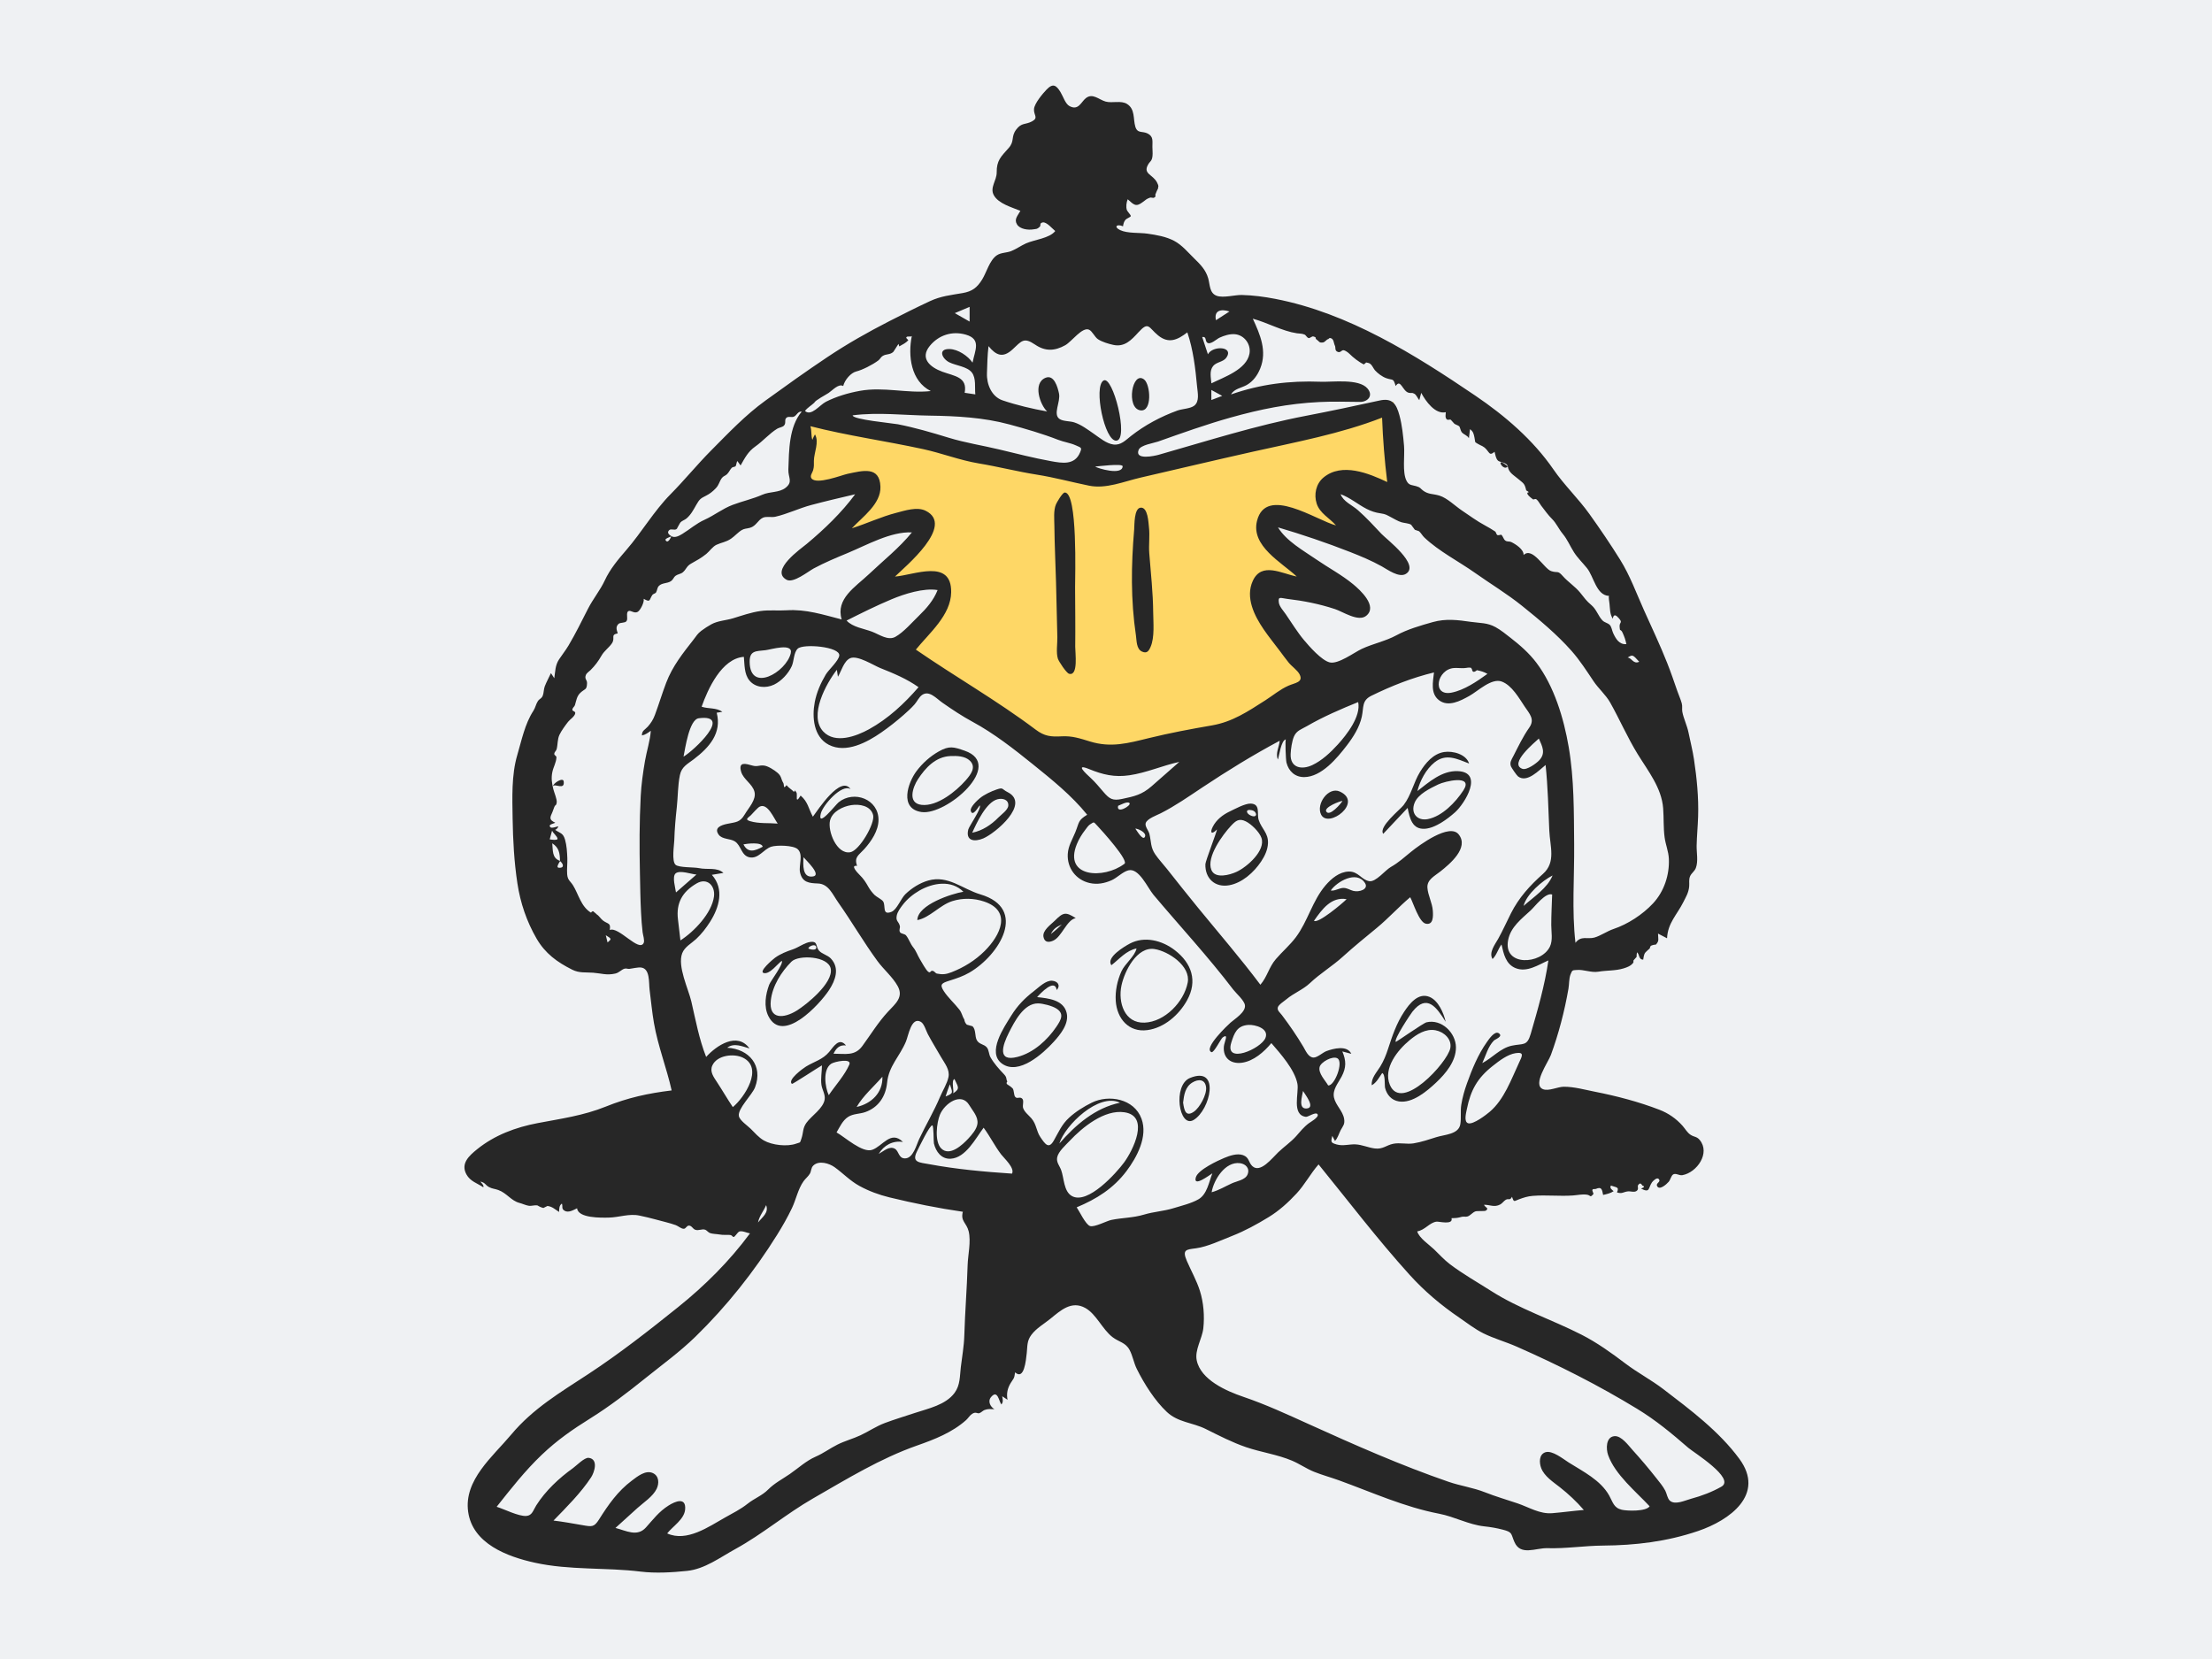 <svg xmlns="http://www.w3.org/2000/svg" viewBox="0 0 1024 768" version="1.1"><g id="react-group-59" stroke="none" stroke-width="1" fill="#eff1f3" fill-rule="evenodd"><g id="react-group-60"><rect id="react-rect-62" x="0" y="0" width="1024" height="768"></rect><path d="M372.117,194.471 C371.411,206.003 370.705,217.533 370,229.065 C374.539,227.758 403.411,219.263 401.628,227.876 C400.348,234.054 392.231,240.737 388.095,245.038 C384.289,248.998 380.369,252.855 376.35,256.599 C383.737,253.771 391.186,251.093 398.688,248.588 C404.365,246.692 410.084,244.842 415.901,243.421 C418.06,242.893 423.89,240.74 425.93,242.208 C431.29,246.066 402.207,274.479 398.223,278.484 C403.856,275.864 409.625,273.484 415.491,271.442 C419.727,269.968 432.813,264.333 436.561,269.145 C440.573,274.293 430.634,286.114 427.877,289.862 C423.928,295.233 419.648,300.385 415.157,305.312 C433.822,322.076 455.756,336.998 479.099,346.272 C496.214,353.073 513.027,354.804 531.087,351.072 C549.641,347.238 567.435,339.885 584.35,331.478 C594.284,326.54 604.087,321.197 613.426,315.195 C609.576,310.512 605.838,305.731 602.206,300.877 C597.023,293.947 590.652,286.375 587.697,278.125 C584.804,270.051 595.656,271.627 600.861,272.066 C608.399,272.701 615.917,274.048 623.304,275.66 C618.081,272.027 612.952,268.249 607.927,264.348 C601.377,259.264 592.64,253.516 588.353,246.202 C584.583,239.77 592.857,241.395 596.683,242.237 C605.805,244.247 614.681,247.671 623.381,251.011 C629.752,253.457 636.084,256.019 642.355,258.717 C638.463,255.333 634.701,251.787 631.086,248.111 C626.225,243.17 619.672,237.135 617.493,230.331 C613.056,216.473 642.904,226.926 648,229.065 C647.058,214.71 646.118,200.355 645.177,186 C605.655,196.516 566.133,207.034 526.61,217.551 C522.339,218.688 516.994,221.163 512.539,221.295 C508.505,221.416 503.632,219.599 499.698,218.848 L428.178,205.183 C409.491,201.612 390.804,198.042 372.117,194.471" id="react-path-63" fill="#fed766"></path><g id="react-group-61" transform="translate(215, 39.623)" fill="#272727"><path d="M581.896,648.592 C577.629,651.033 572.631,652.918 567.891,654.183 C565.107,654.927 560.507,657.222 558.061,655.118 C556.887,654.108 556.618,651.815 555.925,650.485 C554.829,648.381 553.27,646.563 551.81,644.703 C548.271,640.196 544.589,635.848 540.736,631.607 C538.91,629.597 535.575,624.906 532.358,625.215 C528.348,625.599 528.444,631.15 529.449,633.986 C532.649,643.013 542.334,650.883 548.661,657.685 C547.052,660.161 538.218,659.865 535.765,659.287 C532.019,658.402 531.64,655.736 529.931,652.684 C525.933,645.555 517.822,641.567 511.155,637.376 C508.724,635.846 503.558,631.61 500.39,632.676 C497.388,633.687 497.518,637.521 498.474,640.026 C499.918,643.811 504.027,646.436 507.066,648.828 C511.118,652.016 514.823,655.486 518.199,659.389 C513.332,659.786 508.483,660.472 503.629,660.872 C497.758,661.357 492.865,658.135 487.46,656.309 C482.438,654.612 477.434,653.178 472.496,651.222 C466.952,649.026 461.144,648.263 455.551,646.336 C433.602,638.777 412.096,629.269 390.945,619.685 C380.867,615.118 370.996,610.548 360.494,606.975 C352.841,604.369 340.815,599.177 338.985,590.061 C338.019,585.245 341.538,580.065 342.057,575.252 C342.665,569.591 342.186,563.362 340.462,557.93 C338.941,553.144 336.422,548.713 334.437,544.119 C332.124,538.764 334.195,538.851 338.688,538.242 C344.066,537.512 350.342,534.485 355.397,532.514 C361.22,530.241 366.993,527.066 372.326,523.802 C377.15,520.85 381.347,517.044 385.187,512.911 C389.094,508.706 391.623,503.724 395.4,499.417 C409.339,516.56 422.588,533.963 437.4,550.365 C444.39,558.107 451.992,564.509 460.607,570.395 C464.204,572.855 467.773,575.662 471.692,577.605 C476.593,580.038 482.072,581.547 487.109,583.767 C506.423,592.277 524.856,601.58 542.874,612.56 C551.591,617.872 558.907,623.962 566.582,630.625 C568.972,632.699 588.542,644.788 581.896,648.592 M355.329,508.151 C352.208,509.566 349.233,511.402 345.903,512.309 C346.847,506.566 352.207,497.902 359.079,498.855 C361.705,499.218 363.685,501.257 362.532,504.068 C361.483,506.623 357.553,507.145 355.329,508.151 M138.076,352.358 C134.538,354.312 131.241,355.45 129.166,351.257 C130.703,350.948 137.684,350.018 138.076,352.358 M132.185,340.504 C129.45,339.675 131.637,338.803 132.578,337.802 C133.311,337.024 135.738,334.292 136.587,333.841 C140.338,331.854 143.237,339.247 145.031,341.646 C140.785,341.269 136.318,341.757 132.185,340.504 M161.422,366.102 C156.239,366.98 156.814,360.495 156.969,357.21 C158.062,358.545 165.463,365.417 161.422,366.102 M178.598,354.901 C172.279,355.968 168.104,345.051 169.237,340.275 C170.233,336.069 175.13,333.72 179.029,333.1 C182.807,332.498 188.068,333.319 189.19,337.676 C190.182,341.528 182.809,354.191 178.598,354.901 M328.171,519.704 C323.63,521.1 319.181,521.276 314.617,522.645 C309.439,524.2 304.646,524.062 299.457,525.12 C297.346,525.549 291.652,528.625 289.593,527.938 C287.553,527.257 284.601,520.927 283.429,519.281 C292.609,515.465 300.441,510.538 306.492,502.498 C311.303,496.104 316.463,486.524 313.436,478.272 C310.022,468.968 298.254,466.947 290.408,470.834 C286.696,472.671 283.017,474.957 279.956,477.757 C276.457,480.959 275.081,484.455 272.814,488.404 C270.522,492.399 268.913,490.177 266.622,486.785 C264.665,483.886 264.92,480.958 262.474,478.097 C261.226,476.638 259.293,475.23 258.642,473.345 C258.229,472.15 259.099,470.031 258.316,469.089 C257.215,467.767 255.875,469.321 254.952,468.141 C254.282,467.283 254.501,465.328 253.809,464.256 C253.208,463.646 252.541,463.125 251.802,462.693 C250.906,462.25 250.743,461.696 251.311,461.031 C250.599,459.712 251.285,459.268 249.76,457.663 C247.382,455.163 245.214,452.766 243.521,449.815 C242.748,448.464 242.824,446.46 241.863,445.291 C240.544,443.686 238.347,443.927 237.213,441.94 C236.203,440.169 236.879,437.072 235.213,435.464 C234.335,435.214 233.456,434.968 232.577,434.725 C231.915,434.082 231.53,433.303 231.42,432.385 C230.495,430.96 230.311,429.287 229.143,427.783 C226.907,424.905 223.9,422.246 221.925,419.211 C219.849,416.022 220.95,415.484 224.556,414.343 C227.808,413.313 230.778,412.356 233.793,410.602 C247.73,402.491 260.943,380.976 238.821,374.403 C230.612,371.964 223.868,365.405 214.765,367.983 C210.819,369.101 207.076,371.481 204.132,374.305 C202.098,376.257 200.214,381.478 197.717,382.479 C193.227,384.277 195.125,379.784 193.851,377.72 C193.242,376.735 190.793,375.6 189.885,374.704 C188.82,373.653 187.79,372.326 187.05,371.026 C185.677,368.613 184.837,367.268 182.857,365.303 C182.111,364.561 178.384,360.728 181.745,361.229 C180.384,357.081 182.37,356.457 185.116,353.426 C188.34,349.866 191.669,344.921 191.688,339.934 C191.725,330.358 180.379,326.068 173.253,331.752 C171.803,332.908 163.227,344.073 164.982,336.953 C165.928,333.113 174.688,323.089 178.749,325.683 C174.198,319.049 163.743,335.155 161.303,338.451 C159.225,334.625 159.078,331.632 155.64,328.67 C152.841,333.16 154.319,328.254 153.702,327.256 C152.369,325.103 153.101,327.566 152.378,326.801 C151.478,325.848 150.061,325.097 149.103,323.835 C147.462,326.061 148.118,323.666 147.615,322.834 C146.44,320.89 146.894,319.763 144.88,318.073 C143.414,316.843 140.526,314.934 138.553,314.76 C136.278,314.558 135.648,315.43 133.33,314.784 C130.381,313.965 126.67,312.705 128.097,317.637 C129.134,321.221 133.348,323.258 134.271,326.92 C135.2,330.607 131.555,334.322 129.787,337.344 C127.516,341.221 125.659,340.904 121.545,341.778 C118.916,342.337 115.407,343.532 117.662,346.722 C119.272,349.001 123.046,348.521 125.171,349.87 C128.151,351.763 128.11,356.429 131.915,357.241 C136.105,358.134 138.505,353.469 142.038,352.343 C144.55,351.542 152.332,351.631 154.309,353.517 C157.003,356.087 154.675,360.997 155.353,364.19 C156.362,368.925 159.565,369.213 163.616,369.365 C168.603,369.551 170.356,374.34 173.038,378.138 C179.32,387.035 184.78,396.519 191.215,405.297 C194.064,409.184 198.231,412.641 200.563,416.859 C203.443,422.069 199.445,425.073 195.994,428.812 C191.485,433.699 188.119,439.259 184.208,444.599 C180.733,449.345 176.414,448.164 170.861,448.164 C172.098,445.612 173.587,444.021 176.632,444.331 C173.448,440.443 170.902,444.89 168.837,447.353 C165.849,450.916 161.954,451.775 158.116,454.117 C156.758,454.946 149.363,460.317 151.61,462.152 C151.865,462.359 164.107,454.306 165.501,453.568 C165.501,456.541 164.851,459.629 165.268,462.586 C165.573,464.754 167.097,467.015 166.772,469.269 C166.157,473.524 160.658,476.875 158.298,480.19 C156.521,482.685 156.95,484.654 156.046,487.332 C155.221,489.775 155.654,489.036 153.599,489.79 C149.415,491.327 142.372,490.498 138.583,488.313 C136.231,486.957 134.428,484.813 132.517,482.923 C131.078,481.499 127.458,479.066 127.058,477.073 C126.372,473.641 133.185,467.264 134.533,463.725 C138.341,453.735 131.811,445.97 121.649,445.402 C124.781,442.986 128.663,444.807 131.964,445.729 C126.321,437.909 116.682,444.344 111.895,449.658 C108.624,441.39 107.047,432.668 105.049,424.045 C103.688,418.174 98.507,407.695 100.818,401.649 C101.935,398.727 105.089,397.098 107.27,395.071 C109.749,392.768 111.872,390.015 113.684,387.165 C117.953,380.45 120.419,371.975 114.54,365.358 C116.326,365.064 118.113,364.771 119.899,364.477 C116.994,361.747 112.41,363.077 108.64,362.267 C106.248,361.754 99.364,362.086 97.767,360.732 C95.846,359.105 97.078,351.614 97.146,349.398 C97.304,344.217 97.737,339.236 98.309,334.087 C98.851,329.222 98.742,323.967 99.747,319.188 C100.563,315.309 103.171,314.128 106.18,311.842 C113.372,306.377 119.233,299.73 116.777,290.313 C117.647,290.175 118.517,290.037 119.387,289.898 C116.573,287.864 112.932,288.604 109.802,287.528 C112.676,279.438 119.033,265.216 129.355,264.45 C129.71,268.067 129.467,272.368 131.907,275.362 C134.685,278.769 139.561,279.113 143.324,277.31 C146.739,275.673 149.944,272.203 151.518,268.774 C152.583,266.454 152.391,262.53 154.26,260.69 C156.766,258.223 174.047,259.711 173.518,263.875 C173.206,266.324 168.585,270.439 167.294,272.609 C164.93,276.58 163.038,280.875 162.17,285.436 C160.853,292.361 161.616,301.504 168.649,305.146 C176.648,309.288 186.396,304.021 192.956,299.472 C196.558,296.973 200.047,294.216 203.337,291.321 C205.09,289.781 206.851,288.193 208.396,286.441 C209.537,285.147 210.448,283.061 211.852,282.093 C215.169,279.804 218.42,283.687 221.227,285.648 C225.799,288.843 230.348,291.876 235.256,294.534 C245.214,299.929 254.319,307.075 263.124,314.169 C271.981,321.307 281.112,328.649 288.286,337.54 C283.941,340.213 284.716,340.907 282.783,345.675 C281.411,349.059 279.521,351.939 279.303,355.698 C278.926,362.186 283.091,367.716 289.413,369.152 C292.949,369.955 296.317,369.312 299.592,367.867 C302.138,366.743 304.675,363.978 307.335,363.291 C312.279,362.016 316.235,371.355 319.006,374.645 C331.314,389.257 344.324,403.29 355.914,418.498 C357.197,420.183 361.01,423.473 361.32,425.703 C361.765,428.906 356.727,431.957 354.638,433.793 C353.54,434.757 341.904,445.703 345.811,447.442 C346.925,447.938 350.185,441.223 351,440.648 C354.052,438.498 351.744,442.713 351.562,444.843 C351.107,450.139 354.745,453.025 359.858,452.354 C365.315,451.638 370.172,447.33 373.549,443.262 C377.78,448.163 384.395,455.571 385.618,462.118 C386.4,466.301 382.781,476.537 389.537,477.391 C390.568,477.52 394.3,474.752 394.996,476.323 C395.576,477.636 391.542,479.878 390.96,480.313 C388.474,482.169 386.972,484.157 384.965,486.405 C382.609,489.043 379.389,491.266 376.738,493.795 C373.945,496.458 368.42,503.692 364.735,500.197 C362.883,498.441 363.37,496.144 360.403,495.113 C357.701,494.175 354.278,495.365 351.768,496.406 C348.941,497.577 339.632,501.854 338.599,505.375 C337.174,510.23 344.869,504.393 346.236,503.539 C344.676,507.5 343.814,513.233 339.841,515.543 C336.54,517.463 331.792,518.591 328.171,519.704 M275.402,489.751 C278.044,481.26 293.624,466.119 303.471,470.855 C291.995,473.26 282.888,481.114 275.402,489.751 M281.228,514.068 C277.388,511.928 277.595,505.711 276.255,502.075 C275.485,499.988 273.946,498.464 274.399,496.148 C274.929,493.434 278.391,490.416 280.234,488.458 C286.034,482.296 296.242,473.875 305.578,475.287 C317.461,477.086 309.405,493.04 305.359,498.533 C301.91,503.217 288.621,518.188 281.228,514.068 M253.506,503.683 C240.655,502.824 227.848,501.676 215.172,499.317 C210.678,498.48 206.913,498.604 209.484,493.437 C210.333,491.732 215.452,481.043 216.608,481.35 C217.293,481.532 217.137,488.878 217.338,489.72 C218.246,493.502 220.794,497.026 225.09,496.785 C232.119,496.394 236.649,487.306 240.35,482.428 C243.315,486.414 245.461,490.842 248.441,494.762 C249.866,496.636 254.825,500.994 253.506,503.683 M178.164,453.237 C176.008,458.185 171.672,462.89 168.656,467.373 C166.951,463.763 165.752,455.478 169.796,452.809 C171.327,451.8 179.527,450.109 178.164,453.237 M222.735,467.97 C223.328,466.065 223.985,464.176 224.718,462.321 C225.975,466.278 226.618,466.396 222.735,467.97 M233.735,472.023 C235.295,474.667 237.895,477.267 237.487,480.587 C237.178,483.103 234.904,485.681 233.28,487.435 C230.592,490.335 224.638,495.902 220.744,492.051 C217.491,488.833 218.624,479.988 220.137,476.368 C222.297,471.196 230.017,465.724 233.735,472.023 M226.103,466.605 C226.997,466.249 225.119,460.478 226.862,459.904 C228.382,463.371 229.815,464.309 226.103,466.605 M201.547,388.942 C200.968,386.813 199.64,386.902 200.118,384.27 C200.432,382.543 201.802,380.701 202.841,379.333 C204.912,376.607 207.644,374.361 210.598,372.659 C216.834,369.07 225.399,367.579 230.983,373.199 C225.763,374.023 209.76,379.175 209.658,386.316 C215.463,385.198 220.028,379.367 225.85,377.529 C230.629,376.02 235.811,376.126 240.565,377.719 C253.578,382.078 248.167,393.325 240.822,400.631 C236.462,404.969 231.234,408.207 225.519,410.441 C222.874,411.475 221.251,411.59 218.651,411.07 C218.164,410.972 217.595,410.069 217.011,409.876 C215.56,409.395 215.981,411.023 214.786,410.292 C213.743,409.654 211.519,405.539 210.81,404.361 C209.681,402.486 209.155,400.662 207.769,398.951 C206.382,397.238 205.707,394.942 204.424,393.393 C203.808,392.647 202.119,392.677 201.666,391.949 C200.985,390.856 201.851,390.06 201.547,388.942 M181.562,472.823 C184.52,467.684 189.58,463.322 193.494,458.83 C193.735,466.213 188.442,471.268 181.562,472.823 M185.559,475.197 C191.667,473.048 195.032,467.906 195.655,461.671 C196.446,453.774 201.404,449.63 204.389,442.535 C205.534,439.817 206.868,430.87 211.305,433.431 C212.827,434.309 213.73,437.613 214.523,439.105 C216.442,442.715 218.624,446.215 220.659,449.76 C222.316,452.647 224.8,455.548 224.069,459.023 C223.431,462.053 221.38,465.281 220.178,468.137 C217.341,474.885 213.614,481.1 210.5,487.699 C209.244,490.361 207.757,496.664 203.921,496.632 C200.885,496.606 201.224,493.286 199.225,492.148 C196.702,490.712 193.833,493.445 191.76,494.578 C194.147,490.548 198.32,488.266 203.01,489.025 C197.394,483.432 193.599,490.978 188.779,492.659 C184.212,494.252 176.11,486.74 172.265,484.612 C173.736,482.121 175.065,479.074 177.595,477.435 C179.994,475.88 182.939,476.119 185.559,475.197 M135.901,526.31 C136.57,523.089 138.46,521.185 139.658,518.261 C141.047,521.807 137.794,523.899 135.901,526.31 M232.943,546.071 C232.615,556.917 231.729,567.733 231.409,578.581 C231.262,583.584 230.376,588.356 229.788,593.301 C229.291,597.482 229.544,601.589 226.912,605.162 C222.762,610.795 214.693,612.414 208.429,614.501 C203.829,616.032 199.176,617.423 194.633,619.125 C190.545,620.657 187.251,622.977 183.364,624.798 C179.887,626.428 176.134,627.393 172.673,629.129 C169.093,630.924 166.264,633.112 162.587,634.71 C158.185,636.623 154.558,640.028 150.643,642.73 C147.197,645.109 143.551,646.946 140.586,649.937 C137.806,652.744 134.287,653.974 131.137,656.467 C127.806,659.104 124.319,660.817 120.639,662.884 C113.1,667.121 102.929,674.356 93.856,670.241 C96.451,666.927 101.762,663.742 102.166,659.175 C102.691,653.227 97.514,655.417 94.516,657.316 C89.975,660.193 87.463,663.666 84.006,667.501 C79.965,671.983 74.86,668.967 69.915,667.706 C73.296,664.662 76.65,661.591 80.025,658.541 C82.874,655.968 87.234,653.185 88.969,649.627 C90.209,647.082 90.148,643.594 87.156,642.274 C83.808,640.797 80.022,643.911 77.542,645.766 C70.96,650.691 66.625,656.937 62.303,663.791 C60.004,667.435 58.945,667.156 54.715,666.427 C50.233,665.655 45.751,664.832 41.232,664.29 C47.218,658.142 53.908,651.482 58.636,644.289 C60.168,641.958 62.166,635.815 57.499,635.25 C55.576,635.017 51.747,638.949 50.264,640.009 C43.781,644.643 37.548,650.488 33.252,657.253 C31.833,659.486 31.388,661.97 28.641,662.155 C25.05,662.398 18.378,658.971 14.914,657.912 C21.534,649.566 28.108,641.16 35.843,633.8 C42.95,627.037 50.039,622.123 58.351,616.936 C67.259,611.376 75.557,604.975 83.735,598.406 C91.564,592.118 99.742,586.187 106.948,579.166 C121.343,565.142 134.164,549.013 144.781,531.959 C147.265,527.968 149.604,523.874 151.625,519.627 C153.524,515.64 154.399,510.871 156.962,507.244 C157.847,505.991 159.095,505.06 159.884,503.752 C160.628,502.521 160.376,501.033 161.511,499.943 C164.136,497.422 168.916,498.942 171.369,500.708 C175.315,503.549 178.507,506.997 182.844,509.375 C187.206,511.766 191.924,513.504 196.754,514.68 C208.042,517.424 219.233,519.676 230.733,521.344 C229.55,525.733 232.456,526.424 233.419,530.373 C234.588,535.165 233.09,541.191 232.943,546.071 M124.249,472.889 C121.69,469.086 119.406,465.11 116.89,461.283 C115.358,458.952 113.459,456.448 114.769,453.598 C116.974,448.791 124.755,447.936 128.977,450.031 C138.576,454.795 129.659,468.415 124.249,472.889 M98.842,385.921 C97.958,378.488 100.8,373.215 107.524,369.318 C112.316,366.541 116.175,370.337 115.52,375.4 C114.525,383.114 106.282,391.694 99.991,395.719 C99.58,392.457 99.231,389.186 98.842,385.921 M97.817,364.655 C99.8,363.081 105.112,365.09 107.41,365.227 C104.25,367.988 101.089,370.749 97.928,373.511 C97.721,371.616 95.987,366.108 97.817,364.655 M108.481,292.878 C124.473,290.798 106.064,307.961 101.429,310.65 C102.183,306.999 104.036,293.457 108.481,292.878 M151.055,262.831 C148.908,271.627 132.214,281.223 132.039,266.814 C131.975,261.446 134.99,261.88 139.392,261.365 C141.903,261.072 152.283,257.802 151.055,262.831 M93.392,276.453 C91.518,281.372 90.015,286.418 88.178,291.343 C87.364,293.523 86.407,295.022 84.891,296.75 C83.622,298.194 82.112,298.559 82.162,300.842 C83.752,300.536 84.996,299.588 86.28,298.675 C85.969,303.201 84.369,308.073 83.594,312.586 C82.666,317.997 81.893,323.41 81.606,328.897 C80.984,340.828 80.979,352.717 81.241,364.655 C81.375,370.739 81.435,376.826 81.763,382.902 C81.927,385.925 82.112,388.961 82.486,391.965 C82.638,393.178 83.518,395.76 82.974,396.897 C80.838,401.359 71.376,389.102 67.267,390.901 C67.858,387.505 66.495,388.248 64.218,386.578 C63.115,385.768 62.397,384.391 61.247,383.67 C60.899,383.295 60.516,382.961 60.098,382.668 C59.623,382.02 59.121,382.089 58.594,382.875 C53.964,380.108 52.768,374.21 50.283,370.242 C49.005,368.202 47.77,367.884 47.552,365.064 C47.363,362.606 47.733,360.102 47.633,357.633 C47.52,354.849 47.357,351.78 46.576,349.084 C45.67,345.954 44.423,346.209 41.994,344.541 C42.742,344.214 43.236,343.664 43.475,342.892 C42.699,343.03 40.342,343.992 39.756,343.301 C38.604,341.943 41.322,341.763 42.036,341.221 C38.989,339.868 39.645,338.756 40.745,336.277 C41.056,335.575 41.353,334.526 41.618,333.935 C42.196,332.642 42.529,333.461 42.72,331.856 C42.901,330.325 41.544,327.314 41.144,325.684 C40.474,322.948 40.103,320.583 40.705,317.733 C41.193,315.425 42.506,313.335 42.597,310.961 C42.623,310.295 41.608,310.074 41.594,309.43 C41.574,308.49 42.452,308.076 42.68,307.208 C43.263,304.984 43,302.632 43.997,300.521 C44.894,298.626 46.706,296.173 47.988,294.519 C48.877,293.372 51.058,292.081 51.297,290.568 C51.455,289.565 49.894,289.68 49.963,288.925 C50.058,287.902 50.916,287.571 51.151,286.811 C51.8,284.725 51.963,282.721 53.64,281.122 C55.753,279.11 56.67,279.953 56.758,276.635 C56.8,275.016 55.505,274.766 56.199,272.9 C56.576,271.887 57.688,271.288 58.399,270.57 C60.511,268.44 61.935,266.547 63.439,263.915 C64.769,261.589 66.89,260.236 68.253,258.227 C70.027,255.609 67.374,254.311 70.975,253.573 C70.463,251.947 69.919,250.634 71.266,249.258 C72.116,248.39 74.271,248.921 75.023,247.917 C75.885,246.765 74.611,244.034 75.91,243.285 C76.966,242.679 78.547,244.551 80.207,243.624 C81.471,242.918 83.381,239.015 82.974,237.581 C86.244,239.421 85.429,238.154 86.994,235.794 C87.345,235.265 88.408,235.147 88.71,234.613 C89.314,233.546 89.176,232.458 90.047,231.59 C91.497,230.146 93.87,230.517 95.466,229.485 C96.785,228.632 96.715,227.714 97.767,226.909 C98.666,226.223 100.143,226.091 101.017,225.379 C102.729,223.984 102.746,222.511 104.888,221.31 C107.425,219.889 109.672,218.679 111.98,216.794 C113.484,215.565 114.912,213.387 116.672,212.577 C119.106,211.455 121.002,211.376 123.383,209.777 C125.104,208.62 126.731,206.712 128.42,205.738 C129.695,205.004 130.589,205.162 132.195,204.707 C135.086,203.887 135.79,201.163 138.148,200.054 C139.767,199.292 142.124,199.99 143.902,199.59 C149.434,198.348 154.899,195.669 160.451,194.185 C167.227,192.374 174.052,190.788 180.88,189.188 C174.605,197.693 166.613,205.367 158.507,212.121 C155.846,214.339 141.266,224.448 149.125,228.764 C152.28,230.497 159.133,224.901 161.68,223.533 C166.809,220.778 172.121,218.573 177.493,216.345 C186.179,212.742 197.491,206.334 207.144,206.849 C201.268,214.059 193.933,219.846 187.212,226.214 C181.036,232.067 171.73,237.556 174.642,247.136 C165.967,244.928 158.175,242.32 149.155,242.898 C145.115,243.157 141.072,242.67 137.05,243.237 C132.677,243.855 128.559,245.318 124.356,246.603 C121.031,247.618 117.357,247.698 114.298,249.387 C112.82,250.203 110.992,251.369 109.664,252.383 C107.893,253.734 107.491,254.628 106.1,256.409 C101.14,262.76 96.34,268.715 93.392,276.453 M66.259,396.672 C65.988,395.572 65.742,394.569 65.431,393.314 C68.192,395.014 68.192,395.014 66.259,396.672 M45.392,361.658 C45.052,362.129 43.622,362.28 43.207,361.873 C42.69,361.368 44.049,359.402 44.267,358.984 C44.806,359.398 46.046,360.752 45.392,361.658 M39.481,348.915 C39.846,347.573 40.213,346.231 40.578,344.888 C41.027,346.132 43.051,347.508 43.096,348.694 C43.124,349.48 39.881,349.089 39.481,348.915 M40.654,350.757 C43.822,352.843 44.154,355.304 44.248,358.903 C40.457,357.648 41.001,353.977 40.654,350.757 M95.749,208.697 C95.43,209.563 94.072,212.26 93.078,210.373 C92.76,209.77 95.088,208.946 95.749,208.697 M94.84,205.757 C95.623,205.052 97.201,205.93 98.087,205.359 C98.708,204.959 98.502,204.554 98.794,204.317 C98.852,204.269 99.696,202.561 100.042,202.173 C100.653,201.491 101.985,201.066 102.727,200.451 C104.802,198.731 105.973,196.47 107.279,194.17 C108.836,191.423 109.333,191.105 111.845,189.848 C113.577,188.981 114.919,187.92 116.328,186.447 C117.952,184.75 117.833,183.535 119.166,181.68 C119.825,180.764 120.773,180.651 121.54,179.913 C122.46,179.03 122.927,177.794 123.778,176.902 C124.145,176.517 125.325,176.518 125.547,176.187 C125.831,175.77 126.052,174.099 126.318,173.791 C126.825,174.477 127.334,175.163 127.841,175.849 C129.843,172.328 131.304,169.419 134.652,167.076 C138.168,164.615 141.203,161.015 144.837,158.812 C145.654,158.317 147.318,158.108 147.942,157.379 C148.997,156.144 148.083,155.046 148.853,153.997 C149.726,152.808 151.418,153.77 152.528,153.258 C153.933,152.61 154.335,150.715 156.143,150.924 C150.196,157.961 150.27,168.909 149.955,177.697 C149.818,181.484 152.203,183.393 148.682,186.172 C145.687,188.536 141.464,187.835 137.923,189.391 C133.476,191.344 128.72,192.384 124.184,194.087 C119.491,195.847 115.718,198.931 111.202,200.971 C107.219,202.768 104.5,205.325 100.857,207.545 C99.503,208.37 97.406,209.568 95.791,208.582 C94.78,207.964 93.52,206.948 94.84,205.757 M162.015,146.758 C162.273,145.758 167.35,143.131 168.599,142.274 C170.473,140.985 173.248,137.838 175.34,139.088 C176.065,136.185 178.894,132.954 181.393,132.339 C184.166,131.655 188.922,129.277 191.65,127.202 C192.447,126.596 192.709,125.71 193.647,125.141 C195.28,124.151 196.899,124.691 198.472,123.341 C198.712,123.135 200.888,119.543 200.974,119.577 C201.085,119.963 201.187,120.352 201.275,120.744 C202.926,119.829 204.397,119.1 205.426,117.932 C205.659,117.667 204.146,116.978 204.624,116.453 C205.209,115.811 206.514,116.529 207.105,115.919 C205.267,125.043 206.635,136.788 215.892,141.413 C204.884,142.603 194.132,139.293 182.988,141.326 C177.654,142.3 172.231,143.897 167.379,146.35 C164.406,147.854 160.604,153.239 157.645,150.625 C158.819,149.059 160.611,148.086 162.015,146.758 M215.427,120.508 C219.544,115.473 225.788,113.481 232.076,115.284 C239.438,117.396 236.333,122.54 235.221,128.252 C233.097,125.137 228.495,122.047 224.576,121.954 C219.02,121.822 221.12,126.451 224.456,128.109 C227.489,129.616 232.691,130.036 234.862,132.776 C236.975,135.443 236.165,139.803 236.506,142.948 C234.863,142.704 233.22,142.46 231.577,142.215 C232.956,134.877 226.887,134.521 221.229,132.452 C215.511,130.362 210.743,126.239 215.427,120.508 M233.866,102.436 L233.866,109.247 C231.578,107.942 229.288,106.638 226.998,105.333 C229.288,104.367 231.578,103.402 233.866,102.436 M252.267,156.859 C259.91,158.93 267.501,161.122 274.849,163.98 C277.517,165.018 280.44,165.385 283.055,166.557 C285.545,167.672 285.919,167.556 285.033,169.738 C282.552,175.852 276.675,174.796 271.526,173.861 C263.466,172.396 255.573,170.367 247.614,168.457 C239.834,166.591 231.89,165.368 224.228,163.03 C216.365,160.631 208.703,158.36 200.615,156.776 C198.255,156.313 179.583,154.601 179.725,152.649 C191.484,151.122 203.591,152.626 215.403,152.785 C227.678,152.951 240.36,153.631 252.267,156.859 M241.891,133.21 C242.037,129.006 242.096,124.789 242.618,120.61 C246.116,124.928 249.274,126.221 253.684,122.173 C257.906,118.299 258.848,116.279 264.201,119.921 C268.841,123.08 273.232,122.935 278.16,120.17 C281.166,118.483 285.997,111.591 289.157,113.009 C290.662,113.686 291.766,116.412 293.286,117.415 C295.194,118.671 298.127,119.543 300.35,120.03 C305.602,121.181 308.73,117.803 312.026,114.191 C316.806,108.952 316.666,111.995 321.098,115.627 C326.04,119.679 330.173,117.699 334.649,114.242 C337.375,122.23 338.395,130.955 339.166,139.33 C339.425,142.157 340.396,146.173 337.856,148.172 C336.066,149.582 332.267,149.638 330.11,150.417 C322.405,153.203 315.001,157.155 308.557,162.215 C306.046,164.187 303.857,166.601 300.426,166.152 C297.156,165.724 293.979,162.986 291.349,161.179 C288.495,159.219 285.607,156.993 282.272,155.901 C280.319,155.261 277.19,155.492 275.481,154.319 C272.303,152.138 276.043,146.416 275.251,142.575 C274.652,139.659 272.974,133.579 268.958,135.288 C262.981,137.831 266.459,147.759 269.746,150.858 C263.022,149.664 255.578,147.92 249.093,145.704 C244.084,143.993 241.711,138.337 241.891,133.21 M354.657,153.684 C368.46,149.809 381.375,147.195 395.739,146.49 C402.098,146.177 408.253,146.374 414.541,146.432 C418.16,146.465 420.918,143.546 418.027,140.188 C414.025,135.538 401.817,137.308 396.408,137.099 C381.91,136.539 368.617,138.187 354.886,142.967 C356.338,140.292 359.826,139.945 362.217,138.562 C365.149,136.863 367.143,134.067 368.396,130.963 C371.656,122.89 368.375,115.283 364.965,107.909 C371.663,109.711 378.592,113.657 385.326,114.659 C386.739,114.868 387.644,114.733 388.893,115.248 C389.66,115.563 389.902,116.653 390.852,116.891 C391.311,117.006 392.413,115.969 392.933,116.116 C394.984,116.695 393.362,116.849 394.658,117.689 C395.688,118.355 395.604,119.212 397.492,118.898 C398.329,118.759 399.237,117.464 399.678,117.429 C400.24,117.383 400.11,116.7 400.97,116.899 C402.534,117.263 402.396,119.278 402.917,120.269 C403.473,121.325 402.683,122.729 404.371,123.307 C405.632,123.739 405.949,122.407 407.022,122.503 C407.673,122.561 409.025,123.499 409.6,124.071 C411.453,125.912 413.991,127.946 416.483,129.144 C416.238,128.898 417.658,128.305 417.318,128.165 C417.09,128.073 418.581,128.432 418.558,128.427 C419.997,128.754 420.758,130.964 421.484,131.769 C422.822,133.246 424.9,134.805 426.774,135.456 C430.015,136.584 429.916,135.236 431.099,139.087 C433.403,135.465 434.287,141.532 437.144,142.2 C438.624,142.546 438.452,141.912 439.796,142.686 C440.72,143.217 441.335,144.844 442.031,145.628 C442.33,144.497 442.628,143.364 442.926,142.233 C444.984,146.132 449.427,152.316 454.299,151.197 C454.299,152.262 453.86,153.534 454.684,154.442 C455.259,155.077 456.191,154.356 456.641,154.724 C457.034,155.047 457.974,156.329 458.275,156.54 C458.868,156.956 459.944,157.259 460.459,157.674 C460.913,158.039 461.138,159.781 461.641,160.411 C462.587,161.595 464.223,161.83 464.996,163.249 C465.173,161.849 465.349,160.448 465.525,159.049 C467.06,160.234 467.191,161.155 467.568,162.89 C468.105,165.36 467.393,164.781 469.097,165.823 C470.771,166.849 471.644,166.734 473.179,168.513 C474.683,170.257 474.697,171.331 476.868,169.515 C477.272,170.858 477.402,172.597 478.48,173.627 C479.294,174.405 482.666,174.438 482.987,176.277 C476.653,170.932 480.821,179.049 482.991,176.29 C483.448,179.244 485.61,180.198 488.079,182.301 C490.381,184.261 490.758,184.119 491.544,187.412 C491.526,187.339 492.701,188.068 492.786,188.213 C490.543,188.533 494.02,191.04 494.608,191.498 C495.037,191.833 495.596,191.034 496.308,191.575 C497.123,192.194 497.787,193.603 498.45,194.452 C500.248,196.753 501.578,198.731 503.47,200.603 C505.511,202.623 506.504,205.176 508.464,207.537 C510.639,210.159 511.815,213.174 513.634,216.021 C515.363,218.728 517.658,220.901 519.66,223.379 C522.851,227.324 523.937,236.012 529.885,236.241 C529.537,236.601 530.022,239.294 530.079,239.791 C530.36,242.236 530.173,244.589 531.62,246.803 C531.951,244.277 533.273,245.251 534.421,246.578 C536.331,248.786 534.654,248.23 534.755,250.467 C534.877,253.18 535.185,251.082 536.219,253.45 C537.028,255.305 537.471,256.508 537.905,258.567 C534.545,258.833 533.006,256.088 531.764,253.427 C531.245,252.314 531.065,250.485 530.146,249.615 C529.168,248.689 527.824,248.617 526.819,247.584 C524.89,245.599 524.054,242.504 521.78,240.572 C519.211,238.39 518.642,237.359 516.518,234.749 C514.169,231.863 510.925,229.837 508.461,227.046 C505.993,224.249 506.193,225.776 503.093,224.763 C499.796,223.686 494.465,213.32 490.311,217.312 C490.475,214.701 486.564,212.244 484.587,211.297 C483.732,210.889 482.737,211.259 481.882,210.646 C480.954,209.981 480.888,208.698 479.952,207.9 C479.953,207.901 478.518,208.248 478.227,208.102 C477.635,207.801 477.63,206.739 477.107,206.39 C475.659,205.423 473.934,204.408 472.398,203.584 C468.664,201.582 465.364,199.116 461.761,196.705 C458.674,194.639 454.938,190.908 451.37,189.819 C448.254,188.868 446.295,189.352 443.743,187.447 C442.353,186.41 442.762,186.062 440.529,185.417 C438.402,184.803 437.208,185.118 436.081,182.863 C434.11,178.917 435.354,171.216 434.973,166.791 C434.568,162.095 434.087,157.282 432.863,152.716 C431.415,147.319 429.502,144.498 423.713,145.769 C412.243,148.29 400.912,150.688 389.39,152.902 C366.43,157.312 343.864,164.51 321.409,170.9 C319.699,171.387 310.157,173.572 312.106,168.638 C313.004,166.362 319.044,165.514 321.065,164.799 C332.164,160.87 343.313,156.868 354.657,153.684 M350.8,143.641 C349.123,144.28 347.447,144.919 345.77,145.56 L345.77,140.897 C347.447,141.811 349.123,142.726 350.8,143.641 M343.831,118.986 C345.288,120.177 348.251,117.311 349.489,116.73 C351.606,115.738 354.3,114.887 356.665,115.091 C361.025,115.468 364.214,119.761 363.415,124.113 C362.063,131.477 351.571,134.96 345.786,137.838 C345.601,135.229 344.756,132.091 346.586,129.834 C348.175,127.874 351.256,128.017 352.722,125.932 C356.411,120.692 346.413,120.217 344.178,124.384 C343.296,121.721 342.415,119.059 341.533,116.396 C343.661,116.044 342.726,118.084 343.831,118.986 M354.151,104.572 C352.069,105.918 349.987,107.264 347.906,108.609 C346.874,103.95 350.391,103.337 354.151,104.572 M543.839,266.723 C541.113,268.024 540.431,264.917 538.471,264.783 C540.787,263.359 540.787,263.359 543.839,266.723 M554.926,334.567 C555.266,339.033 555,343.55 555.595,347.998 C556.048,351.382 557.419,354.53 557.565,357.952 C557.885,365.447 555.354,373.079 550.243,378.574 C545.408,383.771 538.491,388.244 531.964,390.429 C529.024,391.412 525.954,393.593 523.098,394.4 C519.938,395.293 516.936,393.35 514.329,396.834 C512.591,381.892 513.861,366.279 513.724,351.242 C513.587,336.174 513.749,321.1 511.2,306.193 C508.93,292.917 504.454,277.985 496.205,267.124 C492.854,262.714 488.729,259.101 484.378,255.72 C482.12,253.965 479.862,252.09 477.348,250.704 C473.478,248.572 470.182,248.867 465.973,248.259 C459.95,247.389 454.351,246.655 448.305,248.351 C442.677,249.93 436.479,251.729 431.437,254.473 C426.416,257.207 420.584,258.333 415.371,260.782 C411.825,262.448 404.459,268.013 400.524,267.011 C396.716,266.04 391.078,259.576 388.646,256.681 C385.538,252.98 382.967,248.691 380.21,244.71 C379.242,243.312 377.269,241.152 377.017,239.357 C376.58,236.242 377.828,237.26 380.804,237.608 C388.457,238.506 395.654,239.926 402.988,242.335 C406.638,243.533 413.775,248.382 417.425,245.476 C422.998,241.04 414.53,233.415 411.429,230.853 C406.144,226.489 400,223.247 394.367,219.369 C388.382,215.247 380.469,210.86 376.617,204.513 C387.864,207.834 399.1,211.636 410.018,215.917 C415.014,217.875 419.952,219.944 424.643,222.548 C427.279,224.01 432.604,227.965 435.777,226.071 C442.676,221.952 426.831,209.992 424.545,207.548 C420.992,203.749 417.511,199.988 413.607,196.541 C410.973,194.217 406.835,192.582 405.61,189.153 C409.982,190.735 413.517,193.835 417.611,195.942 C419.754,197.046 421.71,197.68 424.077,198.018 C426.601,198.38 426.902,198.782 428.89,199.785 C430.438,200.567 432.029,201.613 433.768,202.145 C435.006,202.524 437.17,202.59 438.253,203.292 C438.807,204.082 439.378,204.858 439.969,205.621 C440.629,205.815 441.279,206.039 441.92,206.293 C442.88,207.15 443.45,208.33 444.384,209.214 C451.165,215.626 460.234,220.215 467.836,225.587 C475.028,230.668 482.66,235.266 489.568,240.812 C497.517,247.196 505.767,254.057 512.528,261.712 C516.349,266.038 519.49,270.943 522.7,275.727 C525.024,279.19 528.404,282.064 530.412,285.636 C534.792,293.422 538.427,301.84 543.142,309.501 C547.946,317.308 554.205,325.064 554.926,334.567 M490.311,379.748 C491.621,374.344 499.011,368.034 503.734,365.651 C501.354,371.539 495.012,375.555 490.311,379.748 M502.497,398.599 C498.469,406.957 480.757,407.913 483.16,395.545 C484.337,389.485 489.335,385.767 493.625,381.801 C495.608,379.969 500.465,373.414 503.535,374.47 C503.391,379.183 503.114,383.916 503.124,388.63 C503.13,391.777 503.923,395.642 502.497,398.599 M497.378,302.274 C499.012,305.945 500.64,309.001 497.608,312.285 C496.24,313.767 491.782,317.009 489.765,316.289 C483.291,313.98 495.634,303.926 497.378,302.274 M458.219,269.616 C459.778,269.531 461.292,269.763 462.833,269.668 C464.368,269.572 464.53,269.3 465.953,269.494 C466.103,269.713 466.253,269.931 466.403,270.149 C466.597,271.613 467.367,271.772 468.71,270.627 C470.578,271.043 471.793,271.32 473.579,272.329 C468.758,275.806 462.89,279.847 456.98,281.014 C447.638,282.858 450.219,270.057 458.219,269.616 M315.008,347.788 C314.04,349.736 311.254,344.868 310.564,343.96 C311.85,343.956 315.988,345.822 315.008,347.788 M390.068,296.493 C397.326,292.258 405.946,288.539 413.741,285.386 C415.112,291.99 408.427,300.516 404.309,305.035 C400.98,308.689 396.966,312.48 392.452,314.583 C387.571,316.857 382.237,315.858 382.474,309.477 C382.561,307.145 383.092,303.394 384.041,301.262 C385.265,298.515 387.579,297.944 390.068,296.493 M291.957,176.364 C293.037,176.301 304.772,174.783 304.71,176.244 C304.525,180.632 293.135,177.186 291.957,176.364 M208.975,261.102 C215.173,253.454 225.179,245.2 225.325,234.511 C225.541,218.784 208.087,226.631 199.312,227.285 C203.952,222.726 227.269,203.599 213.477,196.805 C209.513,194.853 203.878,196.761 199.9,197.783 C192.842,199.599 186.28,202.742 179.346,204.93 C184.301,199.656 192.861,193.662 192.581,185.674 C192.238,175.952 184.257,178.302 177.356,179.729 C174.704,180.278 162.857,184.991 160.631,181.791 C159.816,180.619 161.135,179.129 161.414,178.086 C161.908,176.239 161.755,175.595 161.772,173.709 C161.806,169.903 164.334,165.017 162.272,161.477 C161.801,162.282 161.397,163.118 161.061,163.988 C160.381,161.928 160.838,159.744 160.158,157.684 C177.387,162.09 194.914,164.502 212.251,168.263 C221.028,170.167 229.288,173.446 238.185,174.922 C247.158,176.409 255.975,178.686 264.964,180.104 C273.166,181.398 281.024,183.552 289.146,185.205 C297.064,186.815 305.184,183.285 312.912,181.498 C330.221,177.495 347.524,173.394 364.856,169.509 C384.856,165.025 405.661,161.192 424.805,153.713 C425.176,163.68 425.973,173.629 427.191,183.527 C418.737,179.531 406.19,174.319 397.643,181.471 C394.222,184.332 393.168,189.272 394.52,193.474 C395.992,198.047 400.499,200.171 403.473,203.614 C394.422,201.294 371.071,184.933 366.915,201.47 C363.979,213.15 378.299,220.695 385.3,227.269 C378.347,225.908 369.036,220.349 364.953,229.283 C361.425,237.006 365.675,245.411 370.028,251.781 C372.387,255.232 375.04,258.481 377.548,261.825 C378.874,263.594 380.169,265.387 381.562,267.104 C382.96,268.826 385.596,270.629 386.576,272.482 C388.548,276.219 384.568,276.448 381.474,277.798 C377.61,279.483 374.292,282.314 370.759,284.57 C362.668,289.736 355.596,294.534 346.035,296.186 C336.191,297.885 326.712,299.66 316.998,302.03 C307.314,304.393 299.409,306.664 289.51,303.61 C284.997,302.217 281.321,300.98 276.534,301.241 C271.506,301.517 268.566,301.256 264.432,298.141 C246.644,284.744 227.335,273.75 208.975,261.102 M176.905,247.651 C183.78,244.202 190.701,240.735 197.803,237.771 C203.681,235.317 212.607,232.458 219.042,233.533 C217.228,238.193 213.918,242.017 210.367,245.448 C207.227,248.483 203.304,253.062 199.505,255.18 C196.054,257.103 192.04,254.058 188.637,252.782 C184.898,251.381 179.752,250.727 176.905,247.651 M178.633,265.054 C182.059,263.63 189.422,268.407 192.538,269.649 C198.662,272.091 204.819,274.642 210.216,278.494 C203.626,286.109 196.163,293.072 187.295,297.964 C181.461,301.182 171.627,304.873 166.123,299.03 C159.209,291.687 167.521,276.724 172.416,270.432 C172.578,271.508 172.741,272.584 172.904,273.661 C174.466,271.16 175.658,266.291 178.633,265.054 M304.409,330.233 C300.134,331.133 298.682,330.321 295.86,327.043 C293.953,324.827 292.079,322.527 289.928,320.534 C287.733,318.502 282.313,313.6 289.219,316.422 C295.514,318.994 300.906,320.281 307.832,319.273 C315.751,318.121 323.134,314.773 330.942,313.078 C326.661,316.823 322.412,320.606 318.124,324.341 C313.593,328.287 310.165,329.021 304.409,330.233 M305.386,360.356 C296.019,367.405 277.162,366.642 283.509,351.133 C284.473,348.777 285.822,346.561 287.383,344.554 C287.903,343.884 288.829,342.495 289.571,342.045 C291.643,340.789 291.068,340.637 293.06,342.732 C294.778,344.539 308.208,359.306 305.386,360.356 M302.609,333.407 C303.467,333.129 307.082,331.033 307.906,332.192 C308.74,333.367 301.652,337.429 302.609,333.407 M370.798,440.911 C368.692,445.95 351.837,453.245 354.977,443.087 C356.368,438.587 357.679,435.181 362.926,434.839 C365.954,434.642 372.653,436.474 370.798,440.911 M401.033,372.621 C403.808,368.581 412.971,363.117 416.883,369.143 C418.768,372.045 414.194,373.532 411.428,372.786 C409.943,372.384 408.728,371.497 407.113,371.43 C405.037,371.345 403.008,372.973 401.033,372.621 M408.389,376.631 C406.502,378.541 395.123,388.117 393.28,386.64 C396.996,381.328 401.263,375.395 408.389,376.631 M389.804,473.529 C385.853,473.752 387.826,467.798 388.208,465.417 C389.164,467.075 394.194,473.28 389.804,473.529 M399.844,462.856 C398.566,460.581 395.122,457.195 395.9,454.269 C396.496,452.032 401.872,449.023 404.123,450.307 C407.113,452.013 402.779,463.233 399.844,462.856 M493.606,439.004 C491.916,444.828 490.164,443.325 484.864,444.454 C479.546,445.585 475.87,450.101 471.189,452.522 C472.815,449.084 473.824,444.895 476.546,442.106 C477.176,441.462 481.034,440.19 478.836,438.697 C476.914,437.393 474.151,441.626 473.326,442.779 C469.271,448.457 466.435,455.389 464.094,461.922 C462.942,465.13 462.02,468.398 461.475,471.767 C460.989,474.77 461.513,477.911 461.018,480.836 C460.221,485.545 453.824,485.569 449.977,486.784 C446.494,487.882 443.027,489.074 439.412,489.667 C436.278,490.18 433.026,489.245 429.989,489.862 C426.7,490.53 425.223,492.482 421.484,492.04 C418.437,491.682 415.585,490.28 412.496,490.14 C409.605,490.01 406.722,491.009 403.848,490.196 C400.948,489.374 401.088,489.056 401.748,486.206 C402.16,486.975 402.573,487.744 402.986,488.512 C404.142,487.606 404.942,484.843 405.65,483.545 C406.749,481.535 407.644,480.84 407.237,478.336 C406.636,474.639 403.303,472.008 402.547,468.492 C401.758,464.822 404.471,461.822 406.075,458.758 C408.267,454.565 408.238,451.456 406.401,447.119 C407.786,447.485 409.171,447.851 410.557,448.218 C408.658,444.095 402.218,445.766 398.989,446.987 C397.366,447.6 394.793,450.012 393.047,449.951 C390.647,449.867 389.396,446.712 388.365,444.974 C385.38,439.948 381.973,434.983 378.443,430.316 C377.472,429.033 376.2,428.208 376.535,426.744 C376.821,425.504 379.604,423.743 380.507,422.978 C383.893,420.115 388.203,418.528 391.383,415.515 C396.19,410.961 401.733,407.698 406.647,403.233 C411.767,398.583 417.042,394.312 422.377,389.917 C427.781,385.466 432.462,380.221 437.827,375.724 C439.217,378.243 441.91,387.263 444.989,387.961 C448.58,388.774 448.473,384.525 448.295,381.969 C448.04,378.325 446.017,374.786 445.792,371.308 C445.55,367.589 449.129,365.926 451.829,363.775 C456.001,360.452 465.233,352.882 460.27,346.652 C455.995,341.286 442.093,351.575 438.262,354.669 C435.005,357.298 432.489,359.675 428.823,361.75 C426.244,363.207 421.919,368.812 418.863,368.295 C415.228,367.68 413.808,363.71 409.361,363.841 C405.015,363.967 401.324,367.098 398.629,370.24 C392.537,377.343 390.444,386.848 384.892,394.252 C382.155,397.903 378.605,400.917 375.636,404.371 C372.376,408.162 371.683,412.53 368.468,416.24 C359.268,403.983 349.244,392.379 339.543,380.524 C334.697,374.605 329.953,368.615 325.212,362.612 C323.435,360.362 321.431,358.252 319.804,355.889 C317.575,352.652 317.976,350.053 317.101,346.444 C316.713,344.845 314.897,342.929 315.383,341.4 C316.038,339.345 320.63,337.732 322.287,336.893 C329.05,333.459 335.184,329.168 341.491,324.974 C353.169,317.208 364.983,309.925 377.403,303.292 C377.19,306.15 375.33,309.111 376.579,311.979 C377.161,310.329 378.082,302.981 380.284,302.665 C379.862,302.725 380.209,312.089 380.55,313.425 C381.566,317.415 384.515,320.143 388.735,320.116 C396.772,320.064 403.975,311.322 408.436,305.53 C411.456,301.609 414.357,297.049 415.42,292.142 C416.377,287.736 415.325,284.671 419.905,282.434 C429.303,277.843 438.777,274.103 448.828,271.67 C448.378,276.001 447.122,281.333 451.059,284.449 C455.405,287.888 461.091,284.823 465.182,282.548 C469.235,280.295 475.484,274.105 480.244,275.903 C484.926,277.672 488.185,283.544 490.806,287.443 C493.115,290.879 495.629,293.358 492.954,297.188 C489.956,301.481 488.005,305.672 485.603,310.335 C484.68,312.127 483.799,313.296 484.452,315.133 C484.663,315.729 487.07,319.278 487.724,319.786 C491.894,323.032 497.525,316.859 500.502,314.515 C501.552,324.606 501.787,334.652 502.21,344.774 C502.521,352.188 505.391,359.486 499.307,364.906 C493.225,370.323 488.148,375.885 484.441,383.221 C482.461,387.14 480.685,391.162 478.543,394.999 C477.112,397.563 474.094,401.323 475.941,404.341 C477.89,402.491 478.47,399.679 480.094,397.593 C481.067,401.922 482.047,406.724 486.625,408.558 C491.893,410.669 497.128,407.017 501.794,404.984 C500.121,416.556 496.858,427.8 493.606,439.004 M488.221,452.305 C484.606,460.032 481.341,469.348 474.665,475.038 C473.198,476.287 466.97,481.164 464.6,480.347 C462.588,479.653 463.695,475.588 464.046,473.846 C465.825,465.003 468.902,459.439 476.072,453.798 C479.039,451.463 482.849,448.479 486.676,447.903 C490.795,447.282 489.609,449.336 488.221,452.305 M590.195,635.711 C580.822,622.965 567.574,613.059 555.054,603.484 C549.383,599.146 543.134,595.893 537.404,591.555 C530.927,586.65 524.348,581.918 517.092,578.222 C503.336,571.212 488.329,566.326 475.347,558.037 C469.016,553.994 462.09,550.088 456.138,545.55 C453.523,543.555 451.214,541.006 448.851,538.723 C446.656,536.601 441.943,533.521 441.07,530.416 C444.723,529.818 446.8,526.273 450.061,525.912 C451.135,525.792 457.865,527.572 456.945,524.308 C459.386,524.247 459.67,524.21 461.716,523.676 C462.563,523.455 463.567,523.801 464.424,523.497 C465.735,523.035 466.626,521.699 467.95,521.186 C468.891,520.823 472.385,521.229 472.915,520.776 C474.361,519.54 472.825,519.649 471.962,518.106 C474.773,518.034 476.703,519.455 479.521,517.945 C480.379,517.485 481.105,516.425 481.937,515.876 C483.411,514.901 483.944,516.412 484.954,514.389 C485.899,517.18 485.873,516.408 488.151,515.587 C490.42,514.769 492.059,514.179 494.643,513.974 C500.817,513.486 507.013,514.235 513.158,513.796 C515.406,513.635 517.327,513.125 519.561,513.419 C521.527,513.678 520.935,515.046 522.57,513.203 C522.95,512.775 521.722,511.603 522.31,510.987 C522.57,510.715 523.416,510.906 523.737,510.767 C526.61,509.513 526.623,511.265 527.133,513.548 C528.818,513.153 530.537,512.796 532.001,511.807 C531.261,511.147 530.024,510.419 530.738,509.213 C533.168,510.134 534.757,509.709 533.542,512.377 C535.987,513.184 536.444,512.132 538.64,511.901 C539.939,511.765 541.752,512.571 542.834,511.534 C544.016,510.401 542.152,509.171 544.322,508.197 C544.768,508.424 545.097,508.766 545.313,509.222 C546.485,509.576 546.274,510.038 544.681,510.606 C548.949,512.818 547.946,510.345 549.739,507.728 C550.153,507.126 552.007,505.252 552.852,506.157 C554.133,507.529 551.517,507.965 552.078,509.33 C553.05,511.695 556.441,508.664 557.482,507.465 C558.27,506.56 558.591,504.825 559.44,504.148 C560.619,503.209 562.316,504.661 563.792,504.401 C570.537,503.218 576.906,494.15 571.825,488.08 C570.46,486.448 569.304,486.773 567.677,485.743 C566.068,484.725 565.166,482.965 563.875,481.511 C560.928,478.193 557.32,475.707 553.2,474.118 C543.642,470.431 533.344,467.741 523.308,465.763 C518.66,464.846 513.712,463.444 508.954,463.455 C506.15,463.46 501.928,465.64 499.307,464.596 C494.211,462.565 501.692,452.171 502.927,448.813 C506.553,438.95 509.289,428.433 511.083,418.078 C511.434,416.052 511.299,413.427 512.029,411.496 C512.867,409.276 513.047,409.59 514.84,409.409 C518.08,409.082 521.623,410.781 524.997,410.194 C528.736,409.543 532.777,409.846 536.552,408.689 C538.287,408.158 539.896,407.58 541.038,406.116 C541.398,405.657 540.997,405.257 541.225,404.935 C541.295,404.834 542.586,403.442 542.628,403.362 C542.615,402.642 542.677,401.927 542.816,401.219 C544.124,402.305 543.479,404.583 545.684,404.636 C546.077,402.207 546.081,401.718 547.675,400.351 C547.554,400.456 548.876,399.333 548.706,399.453 C548.786,399.02 548.945,398.616 549.182,398.242 C549.928,397.882 550.715,397.691 551.543,397.669 C553.266,395.897 552.551,394.953 552.551,392.568 C553.941,393.29 555.331,394.012 556.722,394.734 C557.058,387.669 561.36,383.8 564.219,378.074 C565.437,375.634 566.678,373.727 566.969,370.784 C567.137,369.086 566.699,367.588 567.402,365.988 C568.039,364.536 569.466,363.753 570.062,362.172 C571.235,359.059 570.36,355.086 570.424,351.854 C570.514,347.372 570.961,342.905 571.108,338.425 C571.395,329.63 570.511,320.592 569.195,311.899 C568.566,307.741 567.513,303.706 566.686,299.592 C566.006,296.211 564.379,293.039 563.797,289.893 C563.555,288.586 563.929,287.413 563.535,285.967 C563.015,284.066 562.147,282.198 561.501,280.331 C559.994,275.972 558.503,271.619 556.807,267.327 C553.52,259.009 549.673,250.94 546.018,242.782 C542.502,234.937 539.59,226.849 535.036,219.524 C530.55,212.308 525.72,205.215 520.777,198.308 C515.627,191.116 509.117,184.936 504.123,177.677 C494.746,164.047 481.668,152.816 467.985,143.543 C439.75,124.404 409.238,105.296 375.381,98.735 C370.278,97.746 365.11,97.06 359.91,96.933 C356.683,96.853 351.337,98.413 348.282,97.32 C344.86,96.097 345.173,92.254 344.317,89.239 C343.215,85.364 340.731,82.825 337.909,80.086 C334.939,77.202 332.244,73.834 328.54,71.873 C324.786,69.887 320.358,69.144 316.199,68.543 C312.486,68.006 306.938,68.508 303.546,66.89 C300.456,65.415 301.982,63.88 304.875,65.143 C305.087,63.867 305.258,63.043 306.076,62.057 C306.486,61.561 308.426,60.866 308.473,60.403 C308.528,59.862 306.901,58.32 306.668,57.621 C306.168,56.117 306.452,54.035 307.046,52.624 C309.963,55.216 310.808,56.365 314.065,53.886 C315.44,52.84 315.862,52.378 317.455,51.85 C317.887,51.707 318.856,52.15 319.233,51.901 C320.672,50.954 319.348,51.177 320.032,50.057 C319.86,50.339 321.069,47.362 321.011,47.985 C321.158,46.399 321.627,46.886 320.67,44.938 C318.794,41.126 314.019,40.97 316.453,36.62 C317.41,34.908 318.253,35.079 318.523,32.597 C318.668,31.263 318.488,29.733 318.482,28.376 C318.47,25.6 318.993,23.657 316.392,22.243 C313.892,20.884 311.586,22.375 310.571,19.004 C309.508,15.466 310.579,10.931 306.747,8.509 C303.946,6.739 299.903,8.252 296.809,7.387 C293.708,6.52 290.856,3.347 287.709,5.783 C285.473,7.514 284.287,11.771 280.074,9.469 C278.172,8.431 277.126,4.945 275.926,2.991 C274.016,-0.125 272.484,-1.25 269.544,1.784 C267.732,3.656 263.911,8.212 263.678,10.802 C263.421,13.662 265.916,14.857 262.783,16.549 C259.667,18.233 257.919,16.998 255.389,20.415 C252.88,23.805 254.822,25.678 251.916,28.921 C248.282,32.975 246.349,34.725 246.4,40.187 C246.435,43.934 243.125,47.17 245.056,50.724 C247.22,54.707 253.536,56.364 257.365,57.985 C256.087,60.347 254.333,61.861 255.825,64.293 C257.177,66.495 260.998,66.952 263.367,66.552 C264.96,66.284 265.017,66.525 266.271,65.405 C267.093,64.671 265.966,63.756 267.658,63.349 C269.458,62.915 272.334,66.444 273.503,67.326 C270.89,70.717 263.714,71.351 259.917,73.07 C257.604,74.119 255.477,75.669 253.121,76.607 C250.984,77.457 248.383,77.259 246.445,78.575 C243.099,80.847 241.706,86.475 239.655,89.784 C237.333,93.529 235.082,95.269 230.627,96.046 C225.07,97.016 220.595,97.406 215.412,99.826 C209.083,102.781 202.844,105.902 196.628,109.088 C186.602,114.227 177.288,119.502 167.978,125.718 C158.238,132.221 148.764,139.009 139.366,145.805 C130.07,152.526 122.266,160.794 114.191,168.921 C107.664,175.491 101.936,182.583 95.434,189.151 C87.758,196.906 82.112,206.695 74.995,214.922 C71.101,219.423 67.375,223.849 64.932,229.151 C62.952,233.449 59.508,237.666 57.209,242.176 C54.272,247.941 51.492,253.614 48.194,259.189 C46.841,261.476 45.233,263.439 43.805,265.622 C41.975,268.419 42.083,271.12 41.591,274.343 C41.077,273.557 40.564,272.77 40.05,271.984 C39.118,274.019 37.992,276.021 37.185,278.104 C36.67,279.433 36.751,281.321 36.234,282.484 C35.585,283.944 34.795,283.749 33.986,284.965 C33.121,286.265 32.842,288.012 31.931,289.407 C27.99,295.434 26.474,303.083 24.449,309.96 C21.733,319.188 22.161,329.793 22.309,339.307 C22.466,349.356 23.015,359.405 24.526,369.349 C25.895,378.353 28.821,386.99 33.402,394.886 C37.394,401.766 42.898,405.775 49.949,409.299 C53.187,410.917 56.192,410.417 59.59,410.676 C63.313,410.959 65.852,411.97 69.791,411.08 C71.68,410.653 72.575,409.277 74.076,408.819 C75.005,408.535 75.506,408.999 76.398,408.891 C77.674,408.736 80.328,408.11 81.712,408.261 C86.019,408.731 85.296,415.241 85.72,418.565 C86.372,423.686 86.849,428.861 87.729,433.949 C89.578,444.651 93.571,454.648 95.93,465.165 C84.994,466.5 75.613,468.541 65.363,472.68 C55.08,476.831 44.683,478.241 33.861,480.305 C23.737,482.235 13.999,485.844 5.895,492.38 C2.097,495.443 -1.849,499.027 0.94,504.07 C2.724,507.296 5.939,508.116 8.714,509.991 C9.275,509.281 7.653,507.777 7.356,507.361 C9.689,507.84 9.618,508.929 11.322,509.876 C12.811,510.705 14.03,510.676 15.66,511.261 C19.64,512.691 21.596,516.258 25.53,517.26 C26.768,517.575 28.387,518.328 29.652,518.542 C31.173,518.799 32.311,518.134 33.852,518.416 C34.683,518.963 35.583,519.355 36.549,519.59 C37.183,519.296 37.809,518.985 38.426,518.658 C40.64,518.887 42.007,520.28 43.806,521.424 C43.926,519.983 43.753,518.485 45.117,517.545 C45.65,518.947 44.789,519.834 46.243,520.799 C48.085,522.022 50.504,520.495 52.153,519.722 C52.62,524.381 63.407,524.106 66.826,524.04 C71.561,523.948 76.291,522.07 81.068,523.118 C83.505,523.652 86.106,524.21 88.532,524.905 C91.453,525.739 94.984,526.485 97.859,527.538 C99.003,527.957 100.403,529.298 101.62,529.208 C102.589,529.135 102.849,527.706 103.977,527.747 C105.253,527.794 105.682,529.215 106.786,529.643 C108.44,530.282 109.96,529.067 111.531,529.681 C112.096,529.901 112.861,530.848 113.584,531.156 C114.681,531.624 116.853,531.63 118.074,531.856 C119.805,532.177 121.355,531.961 122.838,532.067 C124.034,532.153 124.008,532.957 124.58,533.009 C125.237,533.069 126.38,530.811 127.262,530.481 C128.546,529.999 130.877,531.147 132.187,531.349 C122.698,544.211 111.257,555.579 98.855,565.533 C85.478,576.271 71.779,586.995 57.434,596.413 C44.409,604.965 31.801,612.361 21.703,624.432 C13.188,634.611 -0.366,645.502 1.723,660.256 C3.811,674.997 19.818,680.997 32.644,683.811 C48.776,687.351 65.382,685.926 81.557,687.916 C88.455,688.765 96.119,688.312 103.063,687.589 C111.264,686.734 118.293,681.382 125.344,677.512 C138.026,670.551 148.868,661.236 161.36,654.057 C177.001,645.068 192.477,635.544 209.624,629.523 C217.601,626.723 225.813,623.526 232.248,617.766 C233.206,616.908 233.919,615.615 235.001,614.908 C236.84,613.708 237.333,614.925 238.401,614.561 C239.222,614.281 240.018,613.394 240.728,613.128 C242.527,612.453 243.33,612.732 245.345,612.732 C243.616,611.735 242.033,609.165 243.828,607.071 C246.9,603.484 247.43,609.216 248.584,610.544 C249.563,609.287 249.188,608.168 248.937,606.739 C249.764,607.284 250.592,607.83 251.419,608.376 C250.849,605.611 251.391,603.064 252.856,600.654 C254.207,598.433 254.541,598.746 254.913,595.668 C259.11,599.498 259.93,590.201 260.308,586.811 C260.673,583.524 260.312,581.164 262.474,578.289 C264.795,575.203 268.324,573.252 271.27,570.855 C275.924,567.066 281.045,562.281 287.481,565.914 C292.561,568.783 295.326,575.816 300.093,579.429 C302.984,581.622 306.036,581.843 307.879,585.242 C309.369,587.99 309.853,591.279 311.26,594.101 C314.668,600.94 319.574,608.766 325.171,614.012 C330.381,618.895 337.069,618.87 343.166,621.899 C349.201,624.898 355.472,628.146 361.861,630.319 C368.838,632.693 376.362,633.702 383.155,636.578 C386.649,638.057 389.774,640.285 393.299,641.701 C397.101,643.228 401.106,644.304 404.958,645.703 C420.222,651.247 435.159,658.046 451.194,661.119 C458.306,662.481 464.89,666.184 472.054,666.963 C475.127,667.298 477.633,667.721 480.641,668.49 C485.358,669.695 484.359,670.337 486.097,674.27 C488.956,680.745 495.938,676.911 501.32,677.073 C509.935,677.333 518.418,675.94 527.02,675.873 C542.062,675.758 556.545,674.063 571.096,669.125 C585.704,664.167 602.336,652.219 590.195,635.711" id="react-path-64"></path><path d="M416.321,129.775 C416.527,129.981 417.01,130.106 416.321,129.775" id="react-path-65"></path><path d="M151.363,405.572 C154.63,402.262 168.53,402.931 169.581,408.853 C170.752,415.464 158.332,425.449 153.786,428.248 C147.937,431.85 140.797,432.525 141.834,423.48 C142.618,416.648 146.711,410.286 151.363,405.572 M162.842,398.757 C163.266,400.588 160.142,399.966 159.282,399.531 C158.876,398.698 162.418,396.919 162.842,398.757 M138.872,410.88 C141.644,411.129 144.821,406.681 146.913,405.166 C147.837,406.595 141.741,414.45 141.07,416.242 C139.395,420.72 138.463,426.378 140.746,430.844 C147.421,443.897 164.501,425.258 168.773,418.747 C171.762,414.193 173.831,408.547 169.609,404.084 C168.106,402.495 165.623,402.054 164.227,400.543 C162.389,398.556 163.835,395.991 160.14,396.425 C157.59,396.724 154.529,399.025 152.05,399.857 C149.062,400.86 146.376,401.9 143.768,403.758 C143.18,404.177 135.447,410.572 138.872,410.88" id="react-path-66"></path><path d="M334.82,415.261 C333.077,424.229 324.191,433.428 314.84,433.786 C305.528,434.141 302.513,424.385 304.157,416.609 C305.559,409.977 311.291,398.455 319.469,399.724 C325.898,400.721 336.313,407.574 334.82,415.261 M328.89,400.272 C322.986,395.704 314.829,393.59 307.986,397.214 C305.742,398.403 296.786,403.645 299.511,407.193 C303.186,404.346 306.358,400.394 311.133,399.446 C310.33,403.148 305.744,406.478 304.128,410.083 C302.239,414.294 301.206,419.114 301.515,423.742 C302.066,431.979 307.583,438.379 316.124,437.246 C323.944,436.21 330.78,430.216 334.51,423.479 C339.491,414.481 336.685,406.303 328.89,400.272" id="react-path-67"></path><path d="M274.062,435.646 C269.858,441.871 263.448,447.726 256.037,449.648 C246.442,452.136 249.138,444.208 252.005,438.518 C254.54,433.487 258.889,424.833 265.512,424.879 C267.76,424.894 271.946,425.981 273.916,427.183 C277.799,429.553 276.275,432.371 274.062,435.646 M265.107,421.967 C266.616,420.287 273.296,413.082 274.191,418.698 C276.109,416.474 274.596,414.629 272.14,414.394 C269.178,414.11 265.939,417.409 263.801,419.048 C259.401,422.42 256.014,425.874 253.098,430.601 C249.883,435.813 241.686,447.593 248.86,452.765 C256.614,458.355 267.9,448.031 272.755,442.707 C275.861,439.301 279.974,434.3 278.793,429.305 C277.343,423.171 270.208,422.527 265.107,421.967" id="react-path-68"></path><path d="M232.021,321.655 C227.682,326.606 218.868,333.82 211.605,332.97 C204.981,332.195 207.567,324.76 209.911,321.162 C213.433,315.754 218.151,310.677 224.968,310.381 C227.911,310.254 231.725,310.313 234.004,312.542 C237.117,315.586 234.314,319.041 232.021,321.655 M231.56,307.901 C226.477,306.145 224.48,305.475 219.54,308.267 C215.573,310.509 212.055,313.678 209.333,317.276 C205.259,322.662 201.15,334.778 211.611,336.293 C223.086,337.956 250.381,314.408 231.56,307.901" id="react-path-69"></path><path d="M247.2,338.811 C243.899,342.183 239.778,344.934 235.074,345.873 C237.064,341.433 241.507,331.733 246.775,330.381 C249.202,329.758 251.969,330.574 251.769,333.34 C251.625,335.339 248.502,337.48 247.2,338.811 M251.449,327.075 C248.716,325.705 249.578,324.769 246.398,325.844 C243.892,326.689 240.731,328.158 238.644,329.851 C237.506,330.775 233.961,334.049 234.395,335.715 C235.181,338.742 237.825,334.103 238.52,333.211 C239.711,334.181 233.62,342.897 233.258,344.331 C231.907,349.673 236.1,350.238 240.209,348.49 C245.75,346.134 262.159,332.441 251.449,327.075" id="react-path-70"></path><path d="M332.693,470.805 C333.102,467.264 333.683,463.52 336.933,461.532 C339.861,459.739 342.894,459.999 343.327,463.675 C343.731,467.088 340.386,473.152 337.68,475.014 C333.913,477.608 333.187,474.374 332.693,470.805 M337.533,478.862 C345.268,474.336 350.143,453.579 335.885,459.397 C327.783,462.703 330.763,482.824 337.533,478.862" id="react-path-71"></path><path d="M271.473,392.788 C272.693,390.287 274.088,389.458 276.562,388.364 C274.913,389.921 273.228,391.359 271.473,392.788 M273.258,386.627 C271.506,388.384 267.491,391.064 268.054,394.084 C268.567,396.84 270.672,396.681 272.581,395.822 C276.584,394.023 278.812,386.144 283,385.405 C278.355,382.462 277.271,382.598 273.258,386.627" id="react-path-72"></path><path d="M273.873,230.145 C274.096,238.537 274.292,246.926 274.477,255.318 C274.542,258.267 273.838,262.471 274.723,265.295 C275.114,266.539 278.648,271.933 279.902,272.282 C284.289,273.504 282.722,262.505 282.752,259.797 C282.859,250.66 282.725,241.513 282.688,232.375 C282.667,227.667 283.997,188.184 277.887,188.377 C276.835,188.411 274.242,192.925 273.852,193.829 C272.624,196.672 273.076,200.885 273.104,203.914 C273.187,212.654 273.641,221.407 273.873,230.145" id="react-path-73"></path><path d="M310.866,254.605 C311.21,256.925 311.029,260.794 313.641,261.997 C315.913,263.043 316.784,261.798 317.634,259.854 C319.588,255.382 318.883,248.545 318.847,243.922 C318.775,234.758 317.743,225.633 317.03,216.503 C316.716,212.498 317.367,208.474 316.867,204.283 C316.647,202.443 316.428,195.044 313.018,195.388 C309.935,195.699 310.213,203.455 310.045,205.453 C308.647,222.086 308.404,238.001 310.866,254.605" id="react-path-74"></path><path d="M456.386,445.615 C455.079,452.296 433.76,475.559 428.392,462.548 C425.207,454.829 432.111,446.426 437.494,441.957 C440.826,439.191 444.988,436.478 449.529,437.316 C453.384,438.027 457.215,441.372 456.386,445.615 M445.377,433.633 C443.871,433.989 431.285,442.827 431.169,442.711 C430.076,441.613 438.015,429.781 438.832,428.746 C445.562,420.218 450.029,426.676 454.238,433.378 C453.342,429.374 450.875,423.563 446.755,421.869 C441.552,419.733 437.494,425.008 434.991,428.801 C431.453,434.162 429.502,439.983 427.537,446.032 C426.599,448.918 425.531,451.533 423.944,454.134 C422.377,456.701 419.635,459.531 420.04,462.779 C422.268,461.54 423.451,459.116 424.854,457.119 C426.42,457.753 425.882,462.746 426.2,464.017 C426.999,467.21 429.181,469.708 432.555,470.258 C438.844,471.281 445.633,465.462 449.838,461.511 C454.269,457.347 459.038,451.638 459,445.229 C458.959,438.534 452.374,431.977 445.377,433.633" id="react-path-75"></path><path d="M462.427,326.29 C458.859,331.75 452.598,338.297 445.973,339.566 C441.11,340.497 437.902,336.893 439.856,332.027 C441.506,327.915 447.128,325.319 450.813,323.51 C453.736,322.074 467.365,318.732 462.427,326.29 M459.802,317.357 C452.493,317.081 446.597,322.366 441.147,326.583 C442.378,321.739 445.162,316.468 449.083,313.314 C454.418,309.023 459.476,311.687 465.093,313.834 C463.707,309.461 457.487,307.888 453.524,308.506 C448.514,309.287 444.911,313.564 442.378,317.702 C439.356,322.638 438.322,328.456 434.765,333.086 C433.136,335.205 423.051,343.135 425.335,346.377 C429.101,342.378 432.869,338.38 436.636,334.381 C437.613,339.107 438.689,344.488 444.723,344.029 C449.542,343.661 455.038,339.565 458.562,336.434 C463.112,332.39 472.068,317.821 459.802,317.357" id="react-path-76"></path><path d="M357.414,363.987 C354.318,365.411 347.502,367.346 345.771,363.068 C343.366,357.128 351.104,346.707 354.787,342.749 C357.053,340.313 358.59,339.053 361.749,340.629 C364.271,341.888 367.977,345.465 368.944,348.215 C371.021,354.117 362.257,361.76 357.414,363.987 M364.518,335.455 C367.039,336.023 367.348,339.225 364.195,337.996 C361.833,337.075 361.284,334.726 364.518,335.455 M367.683,339.965 C366.742,337.092 368.657,332.588 364.02,332.38 C361.393,332.263 356.58,334.934 354.286,336.02 C351.106,337.525 348.114,339.822 346.454,343.057 C344.916,346.054 346.014,346.844 348.358,344.356 C348.645,344.551 343.056,358.965 343.007,360.41 C342.789,367.01 347.461,371.357 354.023,370.186 C360.054,369.111 365.489,364.179 368.808,359.202 C370.487,356.682 371.866,353.798 371.991,350.712 C372.185,345.978 369.029,344.075 367.683,339.965" id="react-path-77"></path><path d="M396.611,337.544 C394.066,332.643 399.962,324.397 405.241,326.809 C416.233,331.832 399.949,343.969 396.611,337.544 Z M406.485,331.147 C405.305,331.194 397.848,334.075 398.946,336.027 C400.452,338.706 405.895,332.224 406.485,331.147 Z" id="react-path-78"></path><path d="M45.946,322.089 C45.651,320.002 40.973,323.032 41,324.377 C41.774,322.829 46.56,326.439 45.946,322.089" id="react-path-79"></path><path d="M301.806,164.372 C307.762,163.934 300.173,133.886 295.833,136.543 C291.127,139.423 296.34,164.773 301.806,164.372" id="react-path-80"></path><path d="M312.929,150.341 C318.509,151.14 317.622,138.327 314.621,136.034 C309.081,131.8 306.154,149.37 312.929,150.341" id="react-path-81"></path></g></g></g></svg>